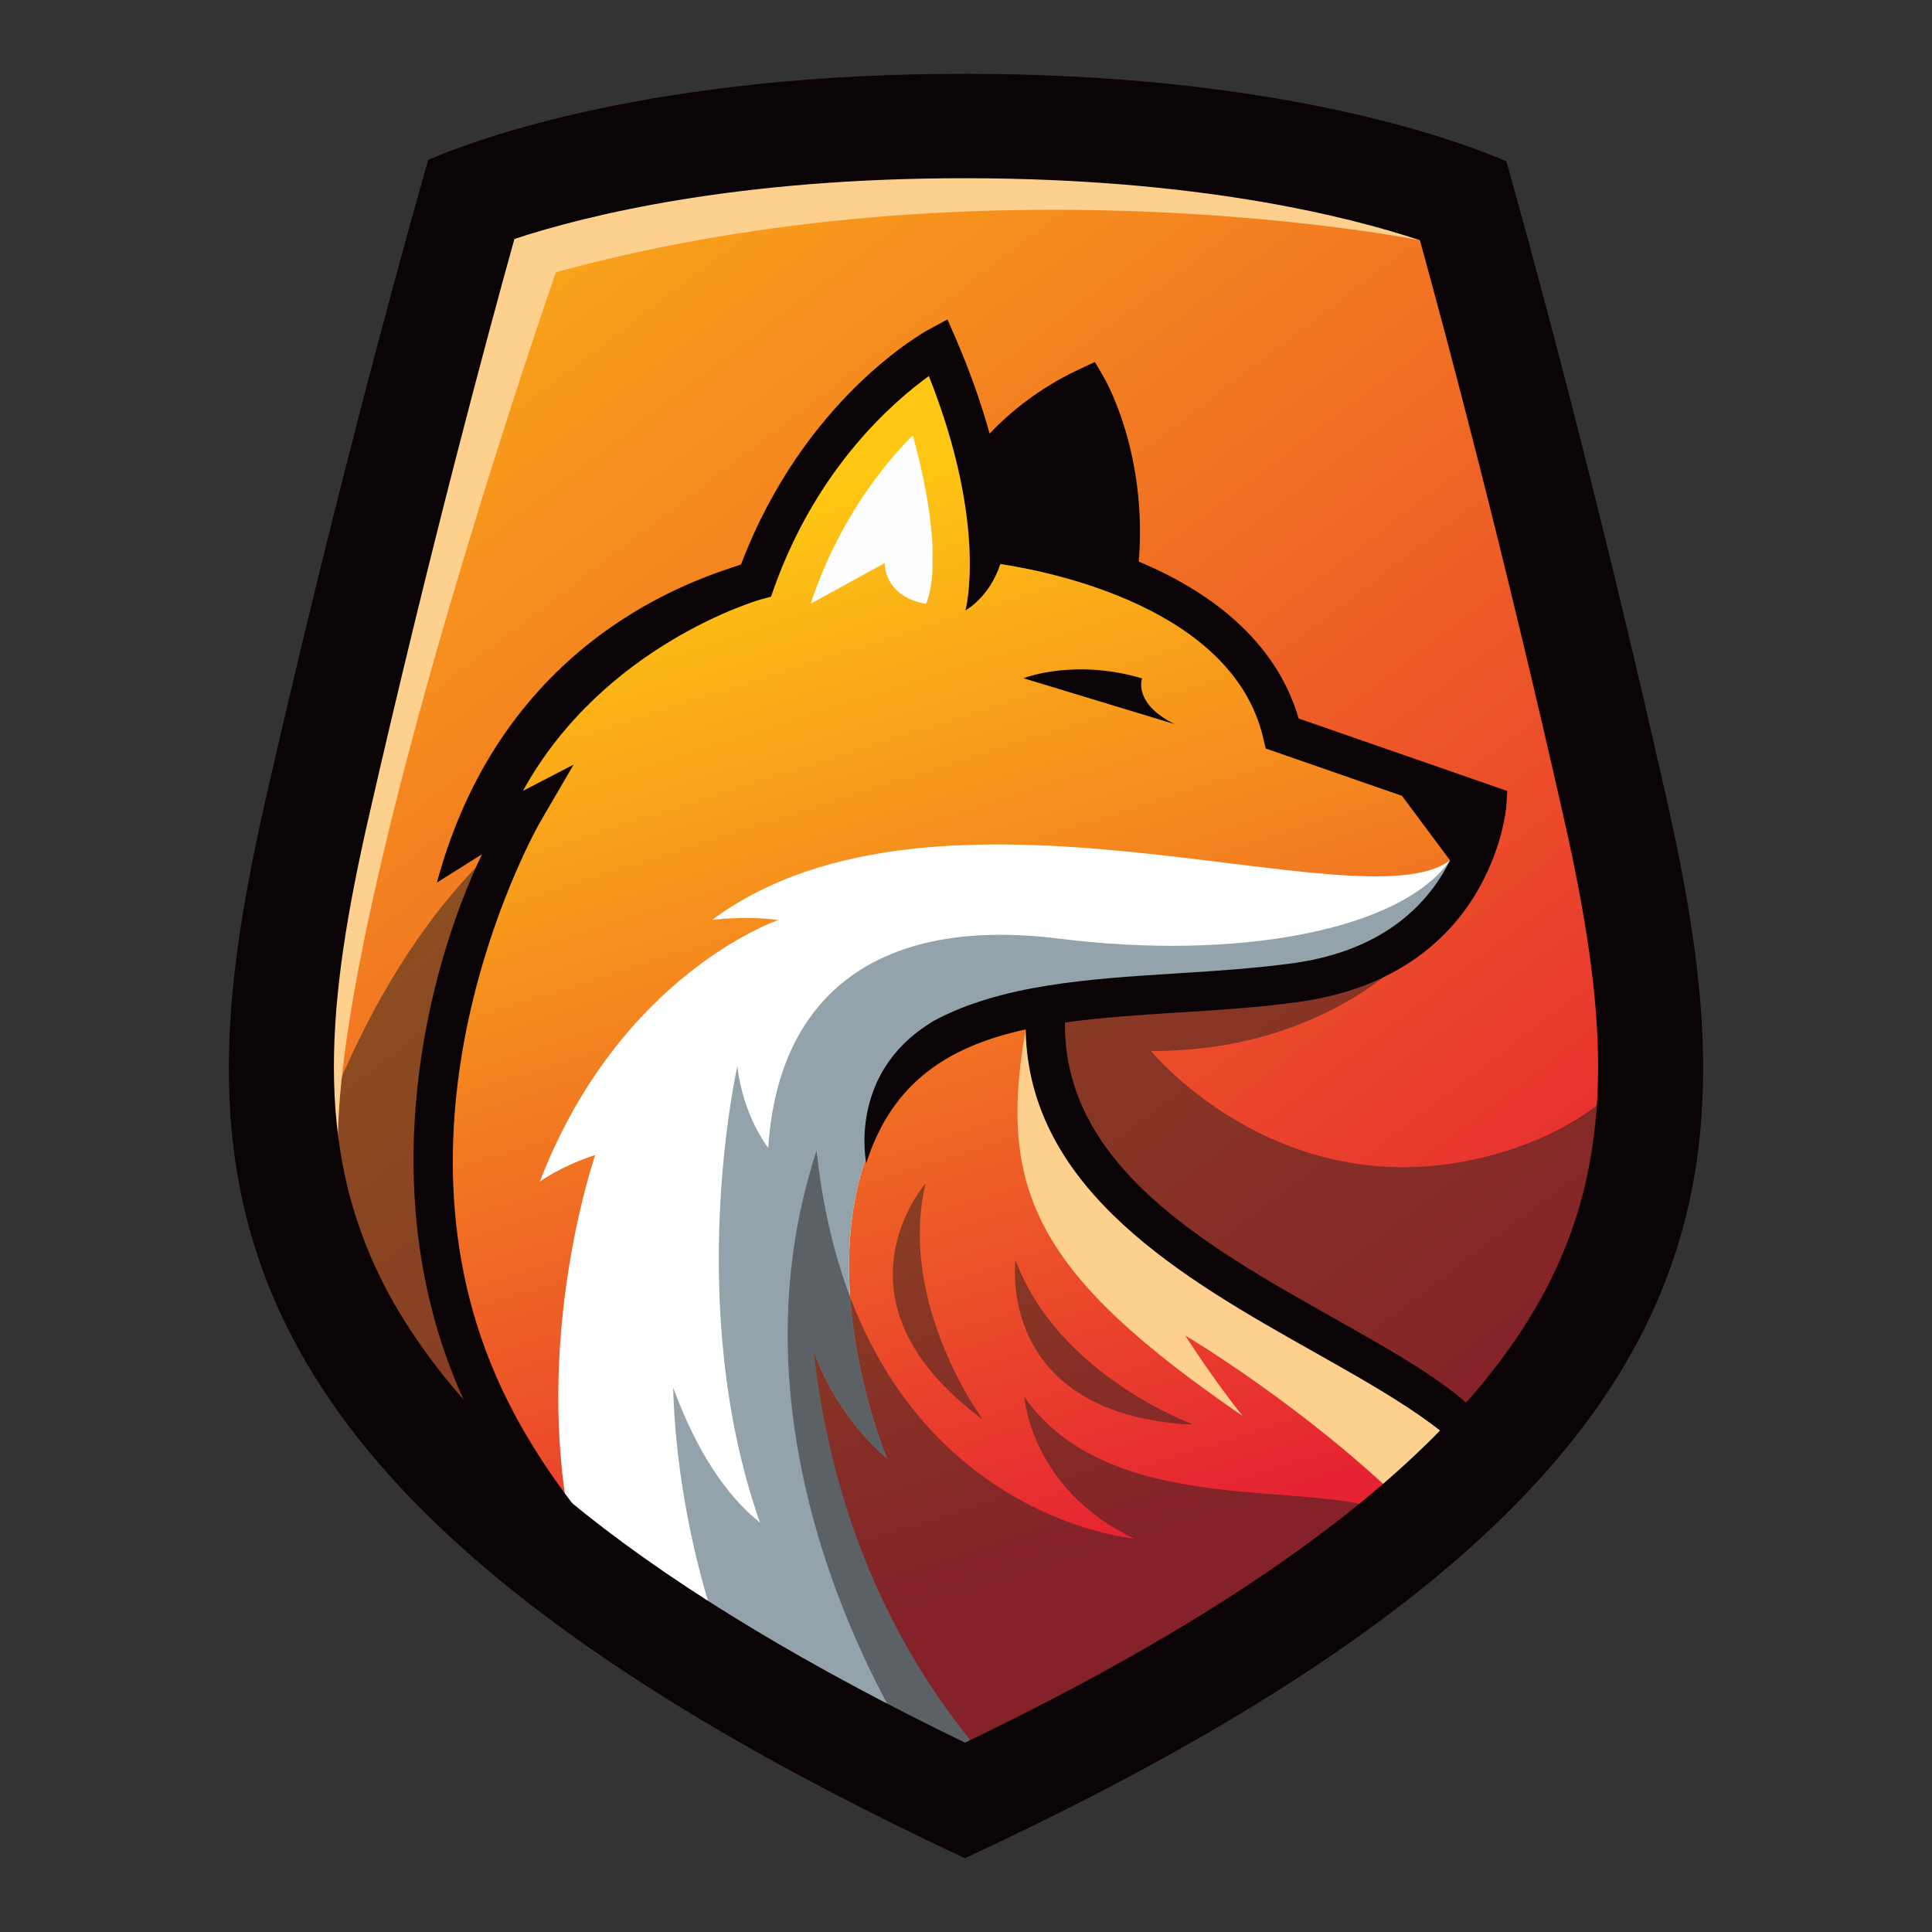 <svg version="1.1" id="Layer_1" xmlns="http://www.w3.org/2000/svg" xmlns:xlink="http://www.w3.org/1999/xlink" x="0px"
     y="0px"
     viewBox="0 0 650 650" style="enable-background:new 0 0 650 650;" xml:space="preserve">
<rect x="0" y="0" width="650" height="650" fill="#333333" stroke="none"/>
<g>
	<g>
		<g>
			<defs>
				<path id="SVGID_1_" d="M320.231,34.335c-49.78,8.474-99.559,16.948-149.339,25.422c-23.472,45.16-51.4,108.081-69.571,181.965
					c0,0-22.165,90.123-4.502,149.513c1.588,5.341,3.433,10.573,3.433,10.573c1.344,3.9,2.838,7.724,4.406,11.474
					c37.495,91.944,127.576,152.257,181.799,181.566c25.837,13.978,43.517,20.974,43.517,20.974
					c66.374-29.737,113.865-62.873,147.791-95.953c63.421-61.893,79.324-123.706,81.853-163.202
					c1.686-26.307-2.562-42.727-2.562-42.727L495.431,60.217l-18.134-2.65L320.231,34.335z"/>
			</defs>
            <clipPath id="SVGID_2_">
				<use xlink:href="#SVGID_1_" style="overflow:visible;"/>
			</clipPath>

            <linearGradient id="SVGID_3_" gradientUnits="userSpaceOnUse" x1="-563.369" y1="-742.712" x2="-562.369"
                            y2="-742.712"
                            gradientTransform="matrix(-387.08 -508.115 -508.115 387.08 -595000.562 1748.062)">
				<stop offset="0" style="stop-color:#E52332"/>
                <stop offset="1" style="stop-color:#FEC713"/>
			</linearGradient>
            <polygon style="clip-path:url(#SVGID_2_);fill:url(#SVGID_3_);" points="238.882,861.46 -228.54,247.882 374.295,-211.356
				841.717,402.222 			"/>
		</g>
	</g>
    <g>
		<g style="opacity:0.5;">
			<g>
				<g>
					<defs>

							<rect id="SVGID_4_" x="153.496" y="205.733"
                                  transform="matrix(0.001 -1 1 0.001 -108.634 757.557)" width="343.009"
                                  height="454.881"/>
					</defs>
                    <clipPath id="SVGID_5_">
						<use xlink:href="#SVGID_4_" style="overflow:visible;"/>
					</clipPath>
                    <path style="clip-path:url(#SVGID_5_);fill:#231F20;" d="M97.59,413.285c6.558-26.149,28.169-96.123,78.893-136.45
						c63.406-50.351,301.937,39.78,301.937,39.78s-28.887,37.153-91.194,36.982c0,0,45.85,56.117,118.735,33.885
						c22.42-6.862,37.052-18.31,46.589-30.813c-2.529,39.494-18.433,101.308-81.854,163.202
						c-19.131,13.389-38.786,25.203-57.985,33.87c-37.65,17.036-50.543,40.57-96.801,50.923
						C261.685,575.358,135.085,505.23,97.59,413.285"/>
				</g>
			</g>
		</g>
	</g>
    <g>
		<g>
			<defs>
				<path id="SVGID_6_" d="M313.844,117.421c0,0-36.757,25.907-58.351,76.388c0,0-64.426,22.968-93.806,81.872l9.887-3.28
					c0,0-64.965,125.223,20.211,243.763c23.846,33.222,59.483,65.891,111.647,95.133c13.994,7.844,31.256,7.108,44.544-1.88v-0.001
					l135.461-91.653l18.692-17.78c0,0-6.151-29.815-87.708-67.266c-53.948-24.761-63.87-58.597-64.368-78.672
					c-0.086-2.284,0.006-4.393,0.097-6.281c0.492-6.631,1.816-10.67,1.816-10.67s116.818,12.948,140.487-44.866
					c2.909-7.068,4.416-15.192,4.165-24.504l-63.663-19.108c0,0-4.339-37.342-38.367-46.922
					c-34.026-9.536-63.664-17.66-63.664-17.66L313.844,117.421z"/>
			</defs>
            <clipPath id="SVGID_7_">
				<use xlink:href="#SVGID_6_" style="overflow:visible;"/>
			</clipPath>

            <linearGradient id="SVGID_8_" gradientUnits="userSpaceOnUse" x1="-562.516" y1="-742.83" x2="-561.516"
                            y2="-742.83"
                            gradientTransform="matrix(-111.777 -351.961 -351.961 111.777 -323968.5 -114424.734)">
				<stop offset="0" style="stop-color:#E52332"/>
                <stop offset="1" style="stop-color:#FEC713"/>
			</linearGradient>
            <polygon style="clip-path:url(#SVGID_7_);fill:url(#SVGID_8_);" points="142.707,733.495 -38.378,163.3 466.259,3.034
				647.345,573.231 			"/>
		</g>
	</g>
    <g>
		<path style="fill:#FFFFFF;" d="M200.265,388.587c-12.348,4.067-18.68,9.021-18.68,9.021
			c27.025-70.109,80.286-88.084,80.286-88.084c-11.331-1.511-22.313-0.032-22.313-0.032c76.551-56.642,218.122,2.505,248.285-20.028
			l5.267,2.774c-23.669,57.813-140.487,44.866-140.487,44.866l-24.653,8.002c-72.8,43.25-29.592,145.478-29.592,145.478
			c-18.6-15.971-24.634-36.316-24.634-36.316c-2.909,69.044,42.342,124.497,74.89,155.158c-13.275,8.979-30.526,9.736-44.506,1.898
			c-18.837-10.56-35.515-21.568-50.28-32.91c-26.107-19.978-46.15-41.004-61.407-62.239
			C178.611,450.928,200.265,388.587,200.265,388.587"/>
        <path style="fill:#94A3AB;" d="M253.847,578.414c-27.419-54.462-27.337-111.562-27.338-111.562
			c12.396,34.059,28.033,44.067,29.173,45.43c-25.839-73.609-7.608-153.562-7.608-153.562c1.989,17.024,10.393,27.446,10.393,27.446
			c3.369-52.132,37.709-77.866,97.567-70.402c59.813,7.507,115.04-2.561,131.809-26.299l5.266,2.774
			c-23.669,57.813-140.487,44.866-140.487,44.866l-24.652,8.002c-72.799,43.25-29.593,145.478-29.593,145.478
			c-18.6-15.971-24.633-36.316-24.633-36.316c8.312,75.254,42.341,124.497,74.889,155.158c-13.275,8.979-30.526,9.736-44.506,1.898
			C285.291,600.765,268.612,589.756,253.847,578.414"/>
        <path style="fill:#FDD08E;" d="M418.134,476.436c-68.761-47.227-82.821-75.315-73.036-130.118c0,0,2.107,0.53,5.709,1.458
			c-0.091,1.888-0.183,3.997-0.097,6.28c0.499,20.075,10.42,53.911,64.368,78.673c81.557,37.451,87.708,67.265,87.708,67.265
			l-18.693,17.781c-36.488-39.319-83.578-67.411-85.378-68.467C410.154,466.85,418.134,476.436,418.134,476.436"/>
        <path style="fill:#0A0406;" d="M162.159,287.405c-18.54,38.773-37.064,112.099-7.598,180.311
			c41.546,96.164,157.606,148.524,162.873,151.168l12.449-2.159l175.849-118.557l5.141-1.721
			c-7.479-22.28-30.785-35.296-62.384-53.131c-42.674-24.018-90.72-51.142-90.202-99.297c11.966-1.679,24.842-2.531,38.253-3.382
			c13.179-0.816,26.797-1.675,40.064-3.501c65.723-8.956,70.152-65.435,70.196-66.005l0.315-5.008l-70.199-24.39
			c-7.945-27.206-31.27-43.332-53.8-52.81c2.982-36.268-11.091-60.88-11.721-61.954l-3.039-5.186l-5.442,2.551
			c-13.806,6.473-23.634,14.872-29.976,21.55c-2.663-9.626-6.322-20.254-11.318-31.826l-2.846-6.593l-6.33,3.417
			c-1.758,0.965-41.98,23.308-63.143,79.061c-14.721,4.854-80.086,24.539-102.308,106.999L162.159,287.405 M166.689,462.506
			c-39.227-90.759,14.363-184.724,14.891-185.689l11.404-19.574l-17.056,8.849c27.214-49.376,79.55-64.28,80.166-64.455l3.295-0.874
			l1.147-3.248c14.509-40.433,40.234-62.533,51.975-70.994c19.914,50.233,12.406,78.553,12.318,78.817
			c0,0,7.952-4.191,11.737-15.587c17.218,2.606,78.242,14.833,88.437,58.556l0.829,3.514l45.85,15.928l16.169,21.714
			c-6.764,13.672-21.388,30.321-53.03,34.626c-12.784,1.739-26.182,2.598-39.141,3.414c-29.125,1.848-58.819,3.693-81.721,16.048
			c0,0.044,0,0.044-0.044,0.044c-0.22,0.176-0.527,0.35-0.791,0.526c-28.005,17.266-21.679,47.231-21.679,47.231
			c8.867-27.883,28.436-39.486,53.636-45.022c0.832,54.316,53.797,84.172,96.933,108.487c25.632,14.442,49.945,28.138,58.445,43.742
			L350.01,600.834c-13.807,9.386-31.839,9.848-46.042,1.074C264.861,577.75,194.702,527.359,166.689,462.506"/>
        <path style="fill:#0A0406;" d="M384.241,228.24c-22.867-6.805-39.897-0.057-39.897-0.057l50.855,15.446
			C381.049,236.609,384.241,228.24,384.241,228.24"/>
        <g>
			<g>
				<g>
					<defs>

							<rect id="SVGID_9_" x="265" y="154.279"
                                  transform="matrix(0.001 -1 1 0.001 118.095 467.88)" width="56.641"
                                  height="41.06"/>
					</defs>
                    <clipPath id="SVGID_10_">
						<use xlink:href="#SVGID_9_" style="overflow:visible;"/>
					</clipPath>
                    <path style="clip-path:url(#SVGID_10_);fill:#FDFEFF;" d="M311.506,203.156c-14.306-2.554-13.842-13.734-13.842-13.734
						l-24.913,13.679c11.678-35.758,34.365-56.594,34.365-56.594C318.979,190.048,311.506,203.156,311.506,203.156"/>
				</g>
			</g>
		</g>
	</g>
    <g>
		<g style="opacity:0.5;">
			<g>
				<g>
					<defs>

							<rect id="SVGID_11_" x="261.244" y="390.949"
                                  transform="matrix(0.001 -1 1 0.001 -126.537 862.202)" width="214.402"
                                  height="207.02"/>
					</defs>
                    <clipPath id="SVGID_12_">
						<use xlink:href="#SVGID_11_" style="overflow:visible;"/>
					</clipPath>
                    <path style="clip-path:url(#SVGID_12_);fill:#231F20;" d="M315.871,601.586c0,0-77.543-103.606-41.148-214.461
						c13.094,122.639,106.88,130.502,106.88,130.502c-34.773-16.401-36.993-47.681-36.993-47.681
						c31.188,44.638,107.851,25.135,127.319,41.909L315.871,601.586z"/>
				</g>
			</g>
		</g>
        <path style="fill:#FDD08E;" d="M97.933,235.457c17.019-74.633,47.57-135.444,71.563-175.714l149.377-25.396l157.083,23.195
			l1.768,23.283c0,0-145.698-29.109-290.702,10.788c0,0-71.493,204.803-73.326,289.837c-0.376,16.646-6.006,22.217-14.788,20.359
			c-0.515-1.416-1.137-3.187-1.811-5.241c-0.001,0-0.861-2.629-1.645-5.306C76.875,327.8,97.933,235.457,97.933,235.457z"/>
        <path style="fill:#0A0406;" d="M89.831,266.906c-29.082,127.118-30.157,234.379,234.79,358.27
			c265.299-123.137,264.53-230.401,235.809-357.601c-24.836-110.151-47.517-191.62-53.636-213.326
			c-16.593-7.14-76.21-29.274-181.32-29.424C220.41,24.675,160.731,46.598,144.072,53.777
			c-5.572,19.518-24.749,87.623-46.903,181.529C94.754,245.542,92.304,256.086,89.831,266.906 M128.514,430.928
			c-22.95-45.801-18.71-93.716-4.433-156.155c20.509-89.794,39.495-160.265,48.987-194.382c24.653-8.09,75.05-20.536,152.356-20.427
			c77.307,0.11,127.67,12.699,152.299,20.859c9.395,34.143,28.181,104.668,48.435,194.52c14.098,62.48,18.203,110.407-4.877,156.142
			c-27.047,53.462-91.422,104.233-196.605,154.817C219.64,535.421,155.409,484.466,128.514,430.928"/>
        <g style="opacity:0.5;">
			<g>
				<g>
					<defs>

							<rect id="SVGID_13_" x="275.836" y="422.683"
                                  transform="matrix(0.001 -1 1 0.001 -122.775 752.806)" width="79.43"
                                  height="30.39"/>
					</defs>
                    <clipPath id="SVGID_14_">
						<use xlink:href="#SVGID_13_" style="overflow:visible;"/>
					</clipPath>
                    <path style="clip-path:url(#SVGID_14_);fill:#231F20;" d="M330.689,477.615c-54.115-39.975-19.287-79.458-19.287-79.457
						C301.827,438.774,330.689,477.615,330.689,477.615"/>
				</g>
			</g>
		</g>
        <g style="opacity:0.5;">
			<g>
				<g>
					<defs>

							<rect id="SVGID_15_" x="343.934" y="421.463"
                                  transform="matrix(0.001 -1 1 0.001 -80.574 822.627)" width="55.354"
                                  height="60.39"/>
					</defs>
                    <clipPath id="SVGID_16_">
						<use xlink:href="#SVGID_15_" style="overflow:visible;"/>
					</clipPath>
                    <path style="clip-path:url(#SVGID_16_);fill:#231F20;" d="M401.764,479.378c-67.199-3.271-60.097-55.439-60.097-55.439
						C356.213,463.05,401.764,479.378,401.764,479.378"/>
				</g>
			</g>
		</g>
	</g>
</g>
</svg>
